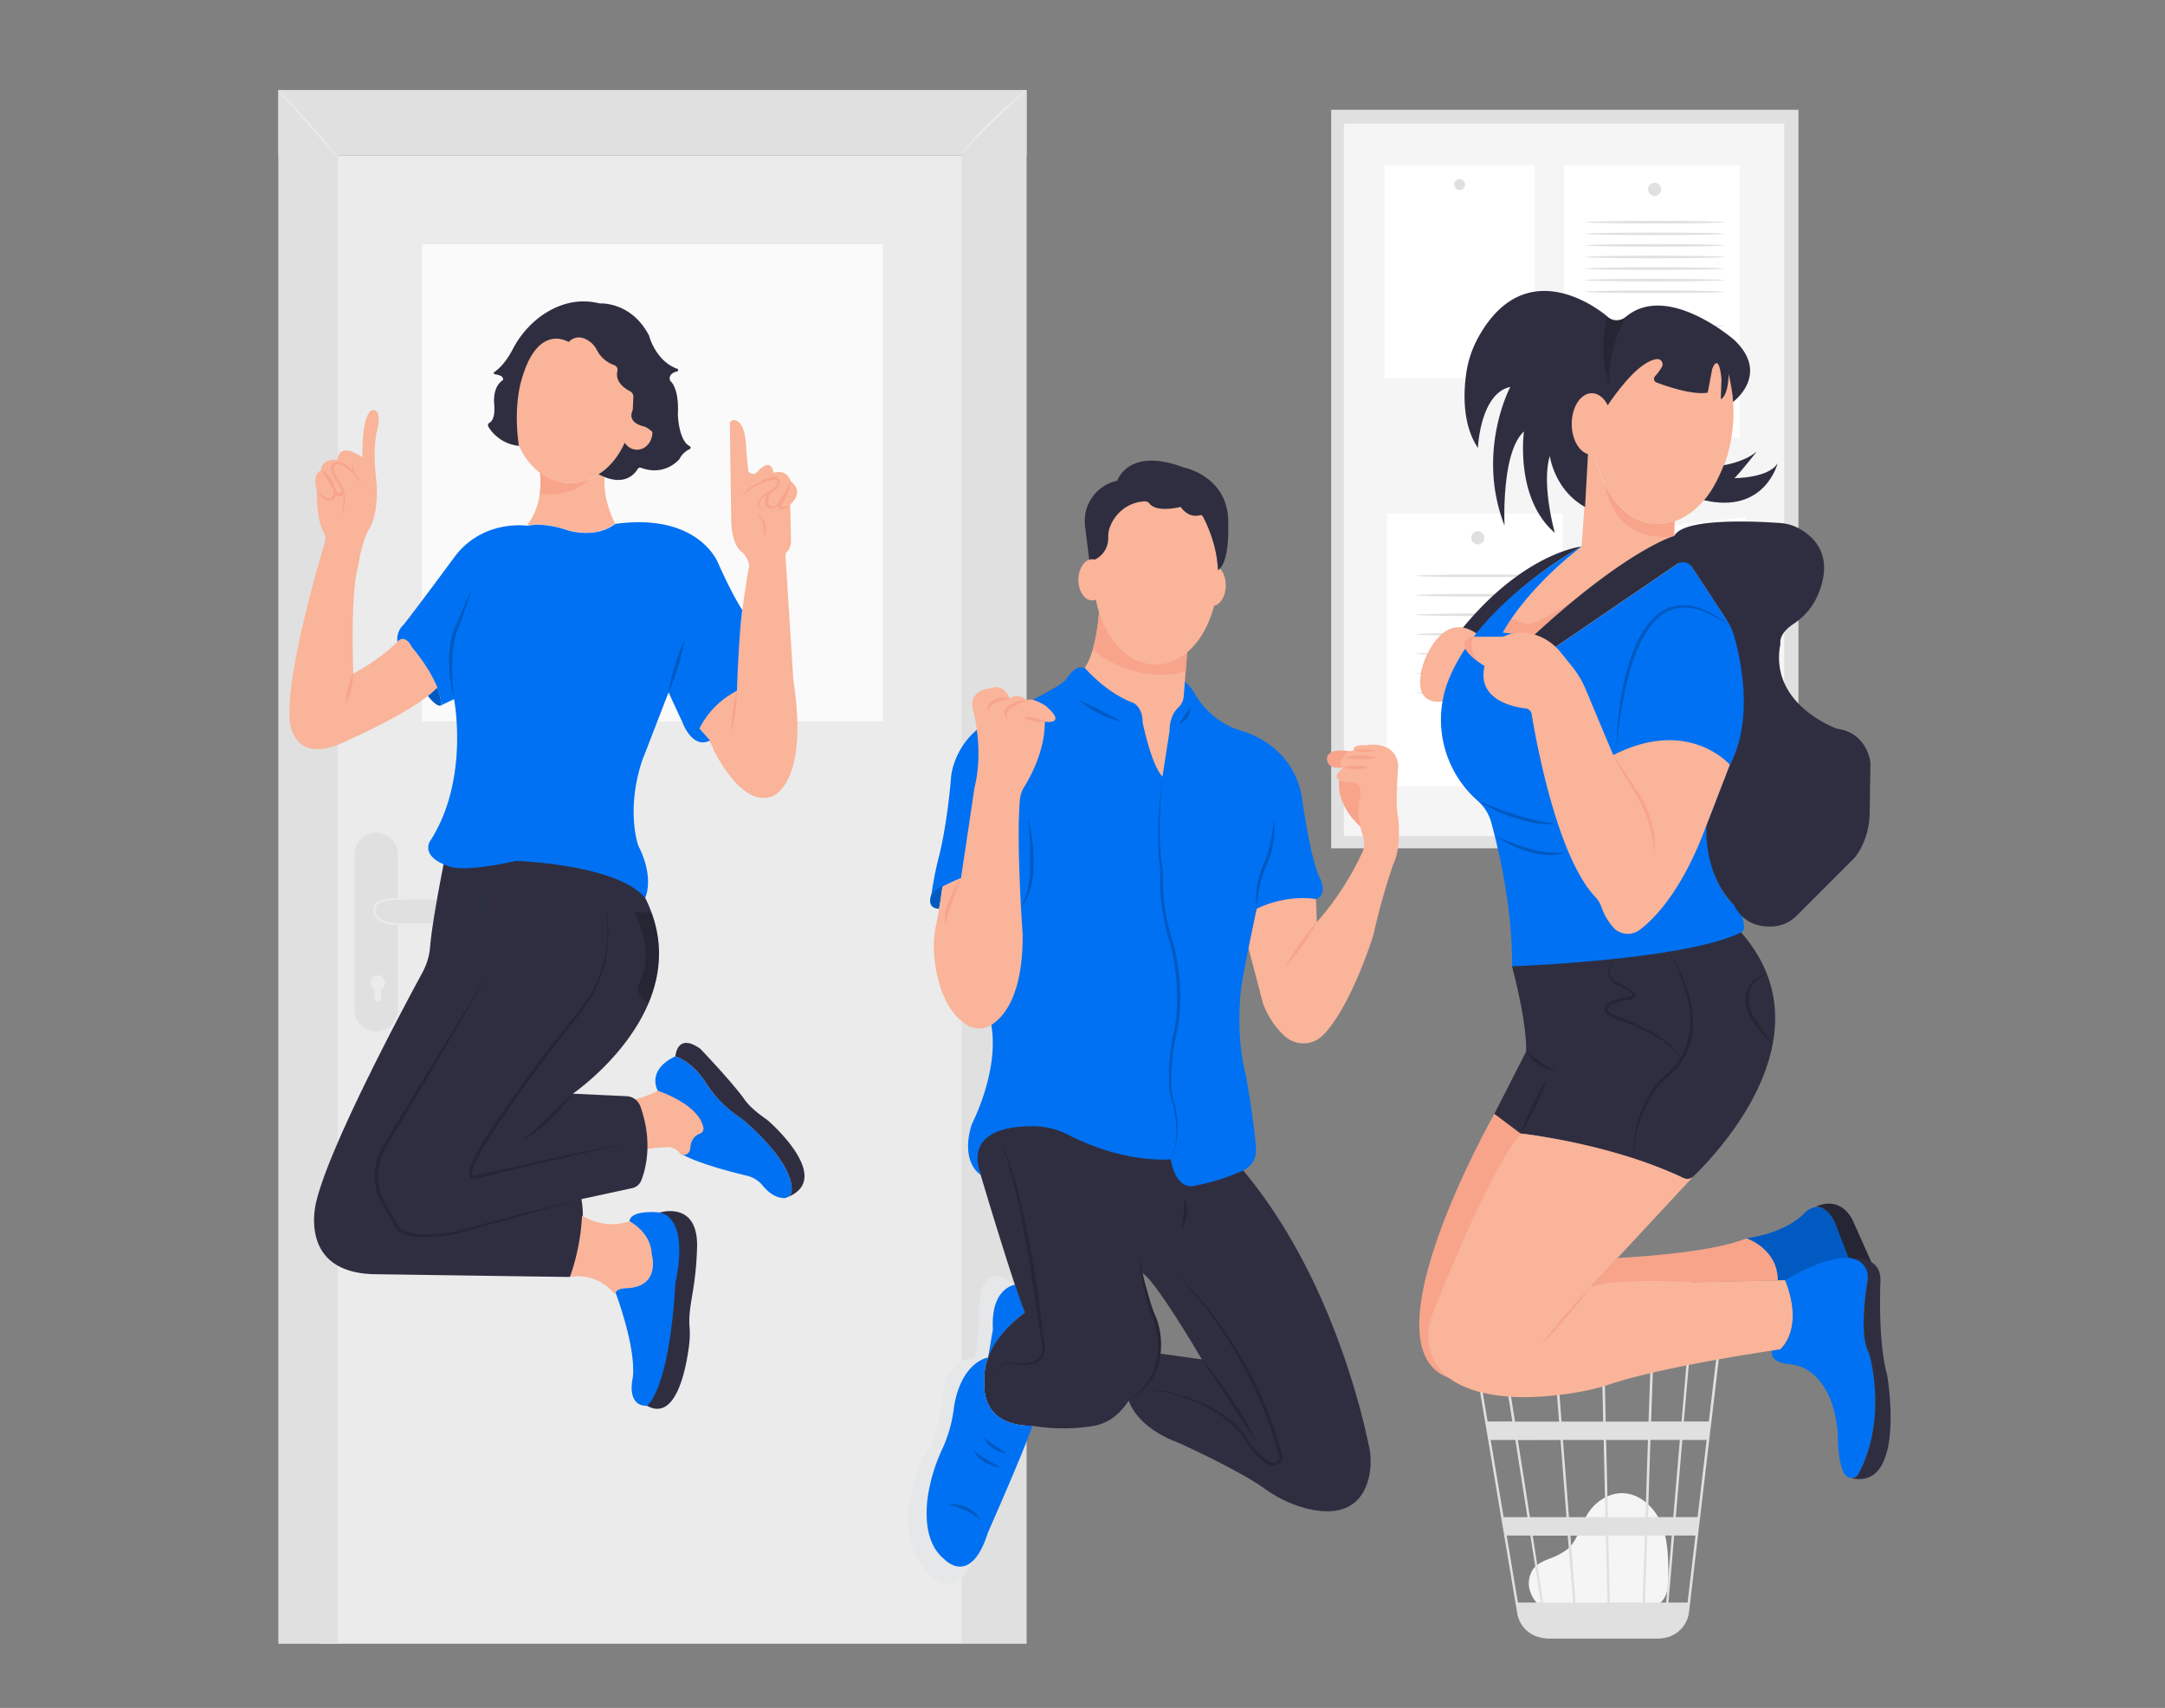 <svg id="a2d4ad2d-a961-475e-9742-0c21bdc57247" data-name="Layer 1" xmlns="http://www.w3.org/2000/svg" width="865.76" height="682.89" viewBox="0 0 865.76 682.89"><rect x="0" y="0" width="865.76" height="682.89" fill="#808080" stroke="none"/><g id="be11d2cb-6c4d-488a-b1cb-cb768eea6fbc" data-name="freepik--background-complete--inject-196"><path d="M615.88,642.24c-2.11-1.81-6.83-7.55-3.18-14.24,1.33-2.44,4.15-3.66,6.71-4.73a26.94,26.94,0,0,0,7.35-3.82c4-3.39,5.1-9.05,7.76-13.59,3-5.2,8.72-9.11,14.69-8.82,6.88.31,12.62,5.88,15.22,12.33s2.69,13.53,2.75,20.44c0,3.83-.15,8.14-2.94,10.73s-6.49,2.41-10,2.3l-37.6-1.16" fill="#f5f5f5"/><path d="M687.8,538.85H588.92l17.81,106.2a11.87,11.87,0,0,0,8.43,9.46l.36.09c.29.07.57.17.88.23a13.45,13.45,0,0,0,2,.24v.09H663a14.08,14.08,0,0,0,2.42-.24,11.9,11.9,0,0,0,10-10.37L684,571.37l.38-2.94h0l3.4-29Zm-18.66,67.74H659l1-30.86h11.76Zm3.61-30.86h9.73l-3.63,30.86h-8.73Zm-29,65-.61-26.79h14.6l-.88,26.79ZM628,614h14.19l.62,26.79H630.05Zm1.08,26.79h-12L612.92,614h14Zm-1.67-34.18L625,575.73h16.29l.7,30.86Zm15.58,0-.71-30.86H659l-1,30.86Zm-.89-38.2-.64-28.55h18.78l-1,28.55Zm-1,0H624.45l-2.2-28.55h18.22Zm-17.63,0H605.83c-.63-4-1.22-7.69-1.76-11-1.84-11.53-2.53-15.88-2.94-17.51h20.12Zm.57,7.34,2.39,30.86H611.81c-.5-3.13-1-6.29-1.47-9.45-1.14-7.27-2.29-14.54-3.38-21.36Zm-13.23,30.86h-9.53l-5.17-30.86H606C607.46,585.3,609.14,595.89,610.81,606.59Zm1.17,7.35c1.46,9.27,2.93,18.41,4.2,26.79H607l-4.5-26.79Zm45.87,26.79.9-26.79h9.78l-2.27,26.79Zm2.41-72.39,1-28.55h13.62l-2.44,28.55Zm-60.08-28.55c.39,2.07,2.19,13.3,4.61,28.55h-9.92l-4.79-28.55Zm74.67,100.94h-7.64l2.28-26.79H678Zm8.49-72.39h-10l2.5-28.5h10.87Z" fill="#e0e0e0"/><rect x="532.33" y="43.89" width="186.85" height="295.29" fill="#e0e0e0"/><rect x="537.37" y="49.45" width="176.14" height="284.89" fill="#f5f5f5"/><rect x="625.45" y="66.04" width="70.24" height="108.99" fill="#fff"/><path d="M664.3,75.68a2.63,2.63,0,1,1-2.63-2.63,2.63,2.63,0,0,1,2.63,2.63Z" fill="#e0e0e0"/><rect x="554.65" y="205.35" width="70.24" height="108.99" fill="#fff"/><path d="M593.59,215a2.63,2.63,0,1,1-2.64-2.61h0A2.63,2.63,0,0,1,593.59,215Z" fill="#e0e0e0"/><rect x="553.71" y="66.04" width="59.98" height="85.11" fill="#fff"/><path d="M585.88,73.78a2.18,2.18,0,1,1-2.18-2.17,2.19,2.19,0,0,1,2.18,2.17Z" fill="#e0e0e0"/><rect x="635.64" y="210.32" width="64.57" height="35.77" transform="translate(-21.38 76.36) rotate(-6.44)" fill="#fff"/><path d="M668.9,217.21a2.24,2.24,0,1,1-2.25-2.22h0A2.24,2.24,0,0,1,668.9,217.21Z" fill="#e0e0e0"/><path d="M615.53,230.22c0,.29-11,.52-24.64.52s-24.63-.23-24.63-.52,11-.52,24.63-.52S615.53,229.94,615.53,230.22Z" fill="#e0e0e0"/><path d="M615.53,238c0,.29-11,.53-24.64.53s-24.63-.24-24.63-.53,11-.53,24.63-.53S615.53,237.72,615.53,238Z" fill="#e0e0e0"/><path d="M615.53,245.82c0,.28-11,.51-24.64.51s-24.63-.23-24.63-.51,11-.53,24.63-.53S615.53,245.53,615.53,245.82Z" fill="#e0e0e0"/><path d="M615.53,253.61c0,.29-11,.53-24.64.53s-24.63-.24-24.63-.53,11-.52,24.63-.52S615.53,253.33,615.53,253.61Z" fill="#e0e0e0"/><path d="M615.53,261.41c0,.29-11,.53-24.64.53s-24.63-.24-24.63-.53,11-.53,24.63-.53S615.53,261.12,615.53,261.41Z" fill="#e0e0e0"/><path d="M615.53,269.21c0,.28-11,.52-24.64.52s-24.63-.24-24.63-.52,11-.53,24.63-.53S615.53,268.92,615.53,269.21Z" fill="#e0e0e0"/><path d="M615.53,277c0,.3-11,.53-24.64.53s-24.63-.23-24.63-.53,11-.51,24.63-.51S615.53,276.72,615.53,277Z" fill="#e0e0e0"/><path d="M692,221.87c0,.28-10.86,2.06-24.32,3.95s-24.43,3.22-24.46,2.94,10.84-2.06,24.32-3.95S691.94,221.58,692,221.87Z" fill="#e0e0e0"/><path d="M693,226.75c0,.28-10.84,2.05-24.31,3.95s-24.43,3.22-24.47,2.94,10.84-2.06,24.32-3.95S692.91,226.45,693,226.75Z" fill="#e0e0e0"/><path d="M693.85,231.24c0,.3-10.84,2.06-24.32,4s-24.42,3.2-24.46,2.94,10.84-2.06,24.32-4S693.81,231,693.85,231.24Z" fill="#e0e0e0"/><path d="M689.5,88.84c0,.28-12.46.52-27.81.52s-27.84-.24-27.84-.52,12.45-.53,27.84-.53S689.5,88.55,689.5,88.84Z" fill="#e0e0e0"/><path d="M689.5,93.47c0,.3-12.46.53-27.81.53s-27.84-.23-27.84-.53S646.3,93,661.69,93,689.5,93.18,689.5,93.47Z" fill="#e0e0e0"/><path d="M689.5,98.11c0,.28-12.46.52-27.81.52s-27.84-.24-27.84-.52,12.45-.52,27.84-.52S689.5,97.82,689.5,98.11Z" fill="#e0e0e0"/><path d="M689.5,102.74c0,.3-12.46.53-27.81.53s-27.84-.23-27.84-.53,12.45-.51,27.84-.51S689.5,102.46,689.5,102.74Z" fill="#e0e0e0"/><path d="M689.5,107.39c0,.28-12.46.51-27.81.51s-27.84-.23-27.84-.51,12.45-.53,27.84-.53S689.5,107.09,689.5,107.39Z" fill="#e0e0e0"/><path d="M689.5,112c0,.29-12.46.52-27.81.52s-27.84-.23-27.84-.52,12.45-.52,27.84-.52S689.5,111.74,689.5,112Z" fill="#e0e0e0"/><path d="M689.5,116.66c0,.28-12.46.51-27.81.51s-27.84-.23-27.84-.51,12.45-.53,27.84-.53S689.5,116.39,689.5,116.66Z" fill="#e0e0e0"/><path d="M689.5,130.41c0,.3-12.46.53-27.81.53s-27.84-.23-27.84-.53,12.45-.51,27.84-.51S689.5,130.13,689.5,130.41Z" fill="#e0e0e0"/><path d="M689.9,135.31c0,.29-12.46.52-27.83.52s-27.83-.23-27.83-.52,12.46-.52,27.83-.52S689.9,135,689.9,135.31Z" fill="#e0e0e0"/><path d="M690.3,140.21c0,.28-12.47.52-27.84.52s-27.83-.24-27.83-.52,12.46-.53,27.83-.53S690.3,139.9,690.3,140.21Z" fill="#e0e0e0"/><path d="M690.68,145.11c0,.29-12.46.53-27.82.53S635,145.4,635,145.11s12.45-.53,27.83-.53S690.68,144.81,690.68,145.11Z" fill="#e0e0e0"/><path d="M691.07,150c0,.29-12.46.53-27.83.53s-27.83-.24-27.83-.53,12.46-.51,27.83-.51S691.07,149.72,691.07,150Z" fill="#e0e0e0"/><path d="M691.47,154.91c0,.28-12.46.51-27.83.51s-27.83-.23-27.83-.51,12.46-.53,27.83-.53S691.47,154.6,691.47,154.91Z" fill="#e0e0e0"/><rect x="384.73" y="36" width="25.8" height="621.23" fill="#e0e0e0"/><rect x="127.87" y="62.2" width="256.85" height="595.01" fill="#ebebeb"/><rect x="111.3" y="36" width="23.78" height="621.23" fill="#e0e0e0"/><rect x="111.3" y="36" width="299.22" height="26.21" fill="#e0e0e0"/><path d="M410.52,36a12.58,12.58,0,0,1-1,1l-2.79,2.63-9.24,8.67c-3.59,3.39-6.79,6.52-9,8.9a29.82,29.82,0,0,0-2.45,2.94,6,6,0,0,0-.53.88.73.73,0,0,1-.15.35,1.28,1.28,0,0,1,0-.39,5.2,5.2,0,0,1,.43-1,22.83,22.83,0,0,1,2.32-3.13c2.11-2.5,5.27-5.7,8.81-9.11s6.95-6.38,9.41-8.5c1.23-1,2.23-1.89,2.94-2.46A4.71,4.71,0,0,1,410.52,36Z" fill="#ebebeb"/><path d="M135.13,62.75C135,62.89,129.54,57,123,49.62S111.21,36.13,111.36,36s5.6,5.72,12.15,13.11S135.22,62.6,135.13,62.75Z" fill="#ebebeb"/><path d="M150.46,412.41h0a8.67,8.67,0,0,1-8.66-8.64V341.58a8.67,8.67,0,0,1,8.66-8.64h0a8.66,8.66,0,0,1,8.64,8.64v62.19a8.64,8.64,0,0,1-8.64,8.64Z" fill="#e0e0e0"/><path d="M154,392.89a2.94,2.94,0,0,0-5.88,0,3,3,0,0,0,1.66,2.69v3.5a1.33,1.33,0,0,0,1.31,1.35h0a1.34,1.34,0,0,0,1.31-1.35v-3.5A3,3,0,0,0,154,392.89Z" fill="#ebebeb"/><rect x="150.22" y="359.72" width="47.58" height="9.51" rx="4.66" fill="#e0e0e0"/><path d="M167.46,369.49a5.56,5.56,0,0,1-1.47.13l-3.94.18a34.9,34.9,0,0,1-5.87-.21,12.54,12.54,0,0,1-3.41-.9,6.08,6.08,0,0,1-2.94-2.61,4.69,4.69,0,0,1-.19-4,3.25,3.25,0,0,1,1.32-1.47,7.84,7.84,0,0,1,1.62-.72,17.66,17.66,0,0,1,5.87-.72c1.68,0,2.94.09,4,.14a6.1,6.1,0,0,1,1.47.18,46.1,46.1,0,0,1-5.38.22,18.77,18.77,0,0,0-5.67.84,3.84,3.84,0,0,0-2.5,1.85,3.9,3.9,0,0,0,.17,3.35,5.49,5.49,0,0,0,2.59,2.29,12.09,12.09,0,0,0,3.23.88,37.45,37.45,0,0,0,5.79.37A27.34,27.34,0,0,1,167.46,369.49Z" fill="#ebebeb"/><rect x="168.75" y="97.66" width="184.32" height="190.79" fill="#fafafa"/></g><path d="M632.45,218.52s-23.21,2.3-48.52,33.77l6.5,1A155.09,155.09,0,0,1,632.45,218.52Z" fill="#2f2e41"/><path d="M577,280.39s-13.1,3-7.9-14.88c0,0,7-22,21.32-12.24C590.43,253.27,579.6,266.44,577,280.39Z" fill="#f9b499"/><path d="M669.59,208.44l-.1,5.83c-14.33,6-29.83,17.4-41,26.49h0c-9.21,7.55-15.41,13.48-15.41,13.48L601,252.94c.75-1.35,1.89-3.33,3.41-5.65,5.75-8.77,11.76-14.47,16.8-19.19,2.74-2.57,6.51-5.91,11.27-9.58l2.61-37.37,2.42-1.15c2.69,16.31,12,28.52,24.09,29.49A19.53,19.53,0,0,0,669.59,208.44Z" fill="#f9b499"/><path d="M628.86,240.39l-.33.37h0c-9.21,7.55-15.41,13.48-15.41,13.48L601,252.94a58.09,58.09,0,0,1,3.41-5.65l4.68,1.68C612.15,252,628.86,240.39,628.86,240.39Z" fill="#f7a48b"/><path d="M698.34,495.08s14.34-1.35,23-9.75c0,0,5.85-6.86,11.11,1.1a18.18,18.18,0,0,1,1.58,3.07c1.13,2.71,3.89,9.48,7,18.11l-27.17,4.26-3,0S711.65,500.37,698.34,495.08Z" fill="#0071f2"/><path d="M698.34,495.08s14.34-1.35,23-9.75c0,0,5.85-6.86,11.11,1.1a18.18,18.18,0,0,1,1.58,3.07c1.13,2.71,3.89,9.48,7,18.11l-27.17,4.26-3,0S711.65,500.37,698.34,495.08Z" opacity="0.2"/><path d="M597.59,445.36s-53,93.14-18.19,105.56l36.65-96.44-6.82-12.72Z" fill="#f7a48b"/><path d="M604.62,386.34s6.08,22.31,5.65,34.11l-12.68,24.91,10.49,7.87s33.86,3.34,65.2,17.8a3.43,3.43,0,0,0,3.84-.62c9.65-9.28,55.08-56.83,19.1-97.62l-8.59-6.1-53.76,8.74Z" fill="#2f2e41"/><path d="M677.12,470.41l-40.73,43.83s13.44-4.35,41.11-1.58l36.37-.79s7.9,17.78-2,27.66c0,0-45.31,6.43-67.8,13.85a83.13,83.13,0,0,1-9.7,2.62c-12.33,2.46-39.65,6.18-55-5.08-7.71-5.66-10.3-16-6.78-24.93,7.17-18.09,24-58.88,35.46-72.76,0,0,36.08,3.85,65.2,17.8A3.53,3.53,0,0,0,677.12,470.41Z" fill="#f9b499"/><path d="M646.54,503s37.05-1.64,51.8-7.87c0,0,12.57,4.05,12.57,16.83l-33.41.75s-27-2-41.11,1.58Z" fill="#f7a48b"/><path d="M726.28,482.44s9-4.92,14.47,5.21l8.39,18.81-8.1,1.15-7-18.11S731.49,482.44,726.28,482.44Z" fill="#2f2e41"/><path d="M726.28,482.44s9-4.92,14.47,5.21l8.39,18.81-8.1,1.15-7-18.11S731.49,482.44,726.28,482.44Z" opacity="0.2"/><path d="M636.39,514.24c-1.54,2.1-3.16,4.14-4.79,6.16s-3.31,4-5,6-3.41,3.92-5.17,5.84l-2.65,2.86c-.91.94-1.8,1.89-2.73,2.8.76-1.06,1.57-2.08,2.36-3.12l2.43-3c1.63-2,3.32-4,5-6s3.41-3.92,5.18-5.84S634.54,516.07,636.39,514.24Z" fill="#f7a48b"/><path d="M406,513.75s-8.94-8.32-13,.67a14.7,14.7,0,0,0-1.23,5.67c-.17,5.3-.76,19.49-2.16,22.69a18.11,18.11,0,0,1,5.48,0s4.57-11.76,14.73-18Z" fill="#e6e7e8"/><path d="M405.93,513.67s-9.86,1.2-8.87,17.75l-1.93,11.4a44.67,44.67,0,0,1,14.73-18Z" fill="#0071f2"/><path d="M497.08,467.9l-37.82-32.2-33,5.24-16.44-1.14s-30.77,12.58-18.05,28.68c0,0,12.81,43.2,18.05,56.34,0,0-10.74,7.33-14.73,18a21.73,21.73,0,0,0-1.37,9.68s-2.66,17.58,19.1,17.58a75.1,75.1,0,0,0,24.08.12,19.16,19.16,0,0,0,10.81-5.65A31.13,31.13,0,0,0,451.4,560s2.62,10.48,19.86,16.86c0,0,23.56,10.57,34.58,18.42a49.52,49.52,0,0,0,16.62,7.86c9.31,2.34,20.72,2.07,24.6-11.15a28.15,28.15,0,0,0,.4-13.62C544.11,562.08,531,508.41,497.08,467.9Zm-33.56,73.25a37.53,37.53,0,0,0,0-5,38.68,38.68,0,0,0-1.14-7,25.57,25.57,0,0,0-1.24-3.36c-2.73-6.56-4.44-16.87-4.44-16.87,5.29,2.75,23.91,34.61,23.91,34.61Z" fill="#2f2e41"/><path d="M395.13,542.82s-14.13-3-17.83,11.82c0,0-.74,17.78-7.41,27.17,0,0-15.32,27.91,0,45.45,0,0,10.6,15.4,19.74-3.86l-4.92-39.12S390.39,567,390.63,566,385.54,554.71,395.13,542.82Z" fill="#e6e7e8"/><path d="M455.15,501.59l1.52,6.51c.54,2.17,1,4.33,1.62,6.48s1.21,4.28,1.86,6.4a45.92,45.92,0,0,0,2.32,6.16v.05a30.62,30.62,0,0,1,1.8,9.29,28.4,28.4,0,0,1-1.12,9.39,27.51,27.51,0,0,1-1.82,4.38,25.54,25.54,0,0,1-2.72,3.86A26.58,26.58,0,0,1,451.4,560l1.83-1.44a14.77,14.77,0,0,0,1.77-1.48l1.61-1.64a5.15,5.15,0,0,0,.75-.87l.7-.91a24.43,24.43,0,0,0,2.44-3.84,27.62,27.62,0,0,0,1.55-4.27,27.23,27.23,0,0,0,.94-9,38,38,0,0,0-.57-4.52,28.28,28.28,0,0,0-1.13-4.37l0,0a47.21,47.21,0,0,1-2.29-6.38c-.66-2.15-1.15-4.34-1.63-6.52s-.93-4.38-1.28-6.58S455.4,503.81,455.15,501.59Z" fill="#2f2e41"/><path d="M455.15,501.59l1.52,6.51c.54,2.17,1,4.33,1.62,6.48s1.21,4.28,1.86,6.4a45.92,45.92,0,0,0,2.32,6.16v.05a30.62,30.62,0,0,1,1.8,9.29,28.4,28.4,0,0,1-1.12,9.39,27.51,27.51,0,0,1-1.82,4.38,25.54,25.54,0,0,1-2.72,3.86A26.58,26.58,0,0,1,451.4,560l1.83-1.44a14.77,14.77,0,0,0,1.77-1.48l1.61-1.64a5.15,5.15,0,0,0,.75-.87l.7-.91a24.43,24.43,0,0,0,2.44-3.84,27.62,27.62,0,0,0,1.55-4.27,27.23,27.23,0,0,0,.94-9,38,38,0,0,0-.57-4.52,28.28,28.28,0,0,0-1.13-4.37l0,0a47.21,47.21,0,0,1-2.29-6.38c-.66-2.15-1.15-4.34-1.63-6.52s-.93-4.38-1.28-6.58S455.4,503.81,455.15,501.59Z" opacity="0.2"/><path d="M480.61,543.52c2.22,2.5,4.28,5.14,6.3,7.8s3.94,5.41,5.81,8.18,3.64,5.61,5.3,8.52a94,94,0,0,1,4.57,8.94l-5.47-8.39-5.54-8.31-5.53-8.33-2.75-4.18Z" opacity="0.2"/><path d="M456.79,555a71.32,71.32,0,0,1,11.33,1.74,73,73,0,0,1,11,3.43,58.1,58.1,0,0,1,10.15,5.47,41.21,41.21,0,0,1,8.44,7.93v0l0,0a51.55,51.55,0,0,0,3.88,5.43,23.94,23.94,0,0,0,4.71,4.57,6.2,6.2,0,0,0,2.79,1.16,2.16,2.16,0,0,0,2.22-1,2.1,2.1,0,0,0,.15-1.27l-.39-1.59c-.29-1.08-.58-2.16-.9-3.24a159.11,159.11,0,0,0-9.79-25.06,179,179,0,0,0-13.66-23.22,182.68,182.68,0,0,0-17.08-20.91,156.92,156.92,0,0,1,17.75,20.43,159.35,159.35,0,0,1,14.09,23.16,151,151,0,0,1,10,25.23c.32,1.09.6,2.19.89,3.29.13.57.27,1.06.4,1.69a3.44,3.44,0,0,1-.27,2,2.76,2.76,0,0,1-1.54,1.43,3.91,3.91,0,0,1-2,.3,7.49,7.49,0,0,1-3.39-1.39,25.2,25.2,0,0,1-4.94-4.84,53.32,53.32,0,0,1-3.94-5.61l0,.06a41.12,41.12,0,0,0-8.07-7.85,56.09,56.09,0,0,0-9.88-5.57A80.21,80.21,0,0,0,468,557.15,78.06,78.06,0,0,0,456.79,555Z" opacity="0.2"/><path d="M399.21,455.31a24.4,24.4,0,0,1,2.5,4.64c.69,1.62,1.31,3.26,1.9,4.92,1.18,3.32,2.16,6.7,3.08,10.1l1.32,5.11,1.21,5.13q1.13,5.16,2.11,10.34c1.3,6.91,2.53,13.83,3.51,20.79s2,13.92,2.77,20.9l0-.1a7.45,7.45,0,0,1,.09,3.72,5.73,5.73,0,0,1-2,3.14,11.46,11.46,0,0,1-6.9,1.73l-1.77-.07-1.74-.23a13,13,0,0,0-1.7-.16,5.88,5.88,0,0,0-1.66.27,7,7,0,0,0-4.4,4.92,9.21,9.21,0,0,1,1.45-3.17,6.09,6.09,0,0,1,2.83-2.09,6.66,6.66,0,0,1,1.76-.37,12.94,12.94,0,0,1,1.78.09l1.72.15h1.73a10.88,10.88,0,0,0,6.36-1.73,5.47,5.47,0,0,0,1.44-5.86v-.1L415.1,527c-.47-3.48-1-6.94-1.55-10.41-1.1-6.93-2.19-13.86-3.44-20.76s-2.61-13.78-4.26-20.6q-1.23-5.1-2.72-10.15c-.52-1.67-1.07-3.33-1.68-5A27.48,27.48,0,0,0,399.21,455.31Z" opacity="0.2"/><path d="M412.86,570.08c-3.76,11-17.77,42.61-17.77,42.61-6.91,22-17.32,10.86-17.32,10.86-7.15-5.68-7.89-15.81-6.84-24.52a69.43,69.43,0,0,1,6.21-20.37,55.44,55.44,0,0,0,4.36-16.14c3-18.26,13.59-19.74,13.59-19.74l0,0a21.73,21.73,0,0,0-1.37,9.68S391.1,570.08,412.86,570.08Z" fill="#0071f2"/><path d="M409.86,524.82s2.32,6.21,4.78,9.35" fill="none" stroke="#263238" stroke-miterlimit="10" stroke-width="0.25"/><path d="M544.1,330.58s-9.91-8.13-8.54-18.77l1.54-.22a17.82,17.82,0,0,1,9.45-1.9c1.17.1,2.12.29,2.35.64.69,1,6.18,9.61,6.18,12.36S544.1,330.58,544.1,330.58Z" fill="#f7a48b"/><path d="M539.84,300.46s-8.31-1.82-9.15,2.4a3.46,3.46,0,0,0,3.08,4,18,18,0,0,0,3.46.05s-2.44-1.16.34-4.12A4.23,4.23,0,0,1,539.84,300.46Z" fill="#f7a48b"/><path d="M526.22,359.42l.37,9.27a114.57,114.57,0,0,0,18.19-27.95,8.86,8.86,0,0,0,.32-6.25c-1.17-3.7-2.73-10.16-1.35-15.24,0,0,2.06-6.86-4.12-6.52,0,0-9.61,0-2.4-5.84,0,0-3.09-1,.34-4.12,0,0-.68-2.06,3.78-2.74,0,0-1-2.4,4.81-2.06,0,0,12-2.4,13,8.24,0,0-1.37,16.48,0,20.94,0,0,1.37,11.67-2.06,18.54a261.45,261.45,0,0,0-7.89,28.15s-8.72,28.31-20.07,40a11.11,11.11,0,0,1-15.5.34A33.11,33.11,0,0,1,505,401l-5.84-22.32,3.39-15.34A36.83,36.83,0,0,1,526.22,359.42Z" fill="#f9b499"/><path d="M537.23,306.89a16.31,16.31,0,0,1,4.91-.72,15.68,15.68,0,0,1,4.91.64,17.81,17.81,0,0,1-9.82.08Z" fill="#f7a48b"/><path d="M537.7,302.77a27.8,27.8,0,0,1,6.47-.64,27.33,27.33,0,0,1,6.46.71,27.34,27.34,0,0,1-6.47.65A26.78,26.78,0,0,1,537.7,302.77Z" fill="#f7a48b"/><path d="M473.39,272.1a18.73,18.73,0,0,1,4.38,5.29,32.45,32.45,0,0,0,16.81,14.21c.42.16.87.31,1.32.47,0,0,21.13,4.7,24.76,27,0,0,2.9,21.53,6.53,30.72,0,0,4.59,8-1,9.67,0,0-10.89-2.17-23.71,3.88,0,0-4.59,21.77-6.05,31,0,0-2.66,18.39,1.7,35.32,0,0,3.5,18.67,4.13,29.86a8.65,8.65,0,0,1-4.93,8.37,84.24,84.24,0,0,1-20,6.28s-6.77,2.18-9.19-10.64c0,0-18.26,1.89-40.9-9.78a31.23,31.23,0,0,0-14-3.45c-10.85-.07-27,2.51-21,19.52,0,0-8.47-4.84-3.63-20.32,0,0,12.1-23.23,7.26-42.1l-11.58-56.23s-9.83,3.93-11.86,6.78a138.41,138.41,0,0,1,3.25-16.27s3.05-11.8,4.68-31.33c0,0,1.22-15.87,18.31-23.6,0,0,24-11,27.66-15.05,0,0,3.56-6.34,7.48-4.59l29.14,7.84Z" fill="#0071f2"/><path d="M411.16,327.05a68.39,68.39,0,0,1,1.67,9.21,69.7,69.7,0,0,1,.5,9.37,40.63,40.63,0,0,1-1.14,9.36,21.4,21.4,0,0,1-1.66,4.44,10,10,0,0,1-3.08,3.56,10.77,10.77,0,0,0,2.47-3.84,20.76,20.76,0,0,0,1.24-4.39,58.29,58.29,0,0,0,.81-9.16c.06-3.08-.05-6.16-.18-9.26-.07-1.54-.17-3.09-.29-4.64S411.27,328.61,411.16,327.05Z" opacity="0.2"/><path d="M372.39,357.87s-2.17,5.29,3.12,5.49c.25-1.27.49-2.59.7-4,.27-1.72.48-3.39.65-5a10.71,10.71,0,0,0-3.14,2A10.11,10.11,0,0,0,372.39,357.87Z" fill="#0071f2"/><path d="M372.39,357.87s-2.17,5.29,3.12,5.49c.25-1.27.49-2.59.7-4,.27-1.72.48-3.39.65-5a10.71,10.71,0,0,0-3.14,2A10.11,10.11,0,0,0,372.39,357.87Z" opacity="0.2"/><path d="M316.56,476.18a3,3,0,0,1-1.71,2.5,2.45,2.45,0,0,1-1.48.34c-2.05-.07-5.08-1-8.31-4.9a11.5,11.5,0,0,0-6.23-4c-6.68-1.6-20.16-5.05-27-9.08l.42-10.06-9.19-14.85s-4.86-8.12,7-13.78c0,0,6.31,1.65,12.07,10.38a47.69,47.69,0,0,0,8.49,10,58.65,58.65,0,0,0,6.21,4.74S317.44,464.29,316.56,476.18Z" fill="#0071f2"/><path d="M314.85,478.68h0a3,3,0,0,0,1.71-2.5c.88-11.89-19.7-28.67-19.7-28.67a57.35,57.35,0,0,1-6-4.55,46.36,46.36,0,0,1-8.53-9.94c-5.81-9-12.24-10.65-12.24-10.65s.56-9.76,10-3c0,0,12.15,12.72,17.28,19.74,0,0,1.93,3.39,8.32,7.86a22.51,22.51,0,0,1,2.48,2C313.39,453.82,331.44,472.14,314.85,478.68Z" fill="#2f2e41"/><path d="M253.61,439.65a43.08,43.08,0,0,0,9.46-3.51s16.3,5.19,18.21,14.7a2.11,2.11,0,0,1-1.34,2.4c-1.52.57-3.67,2-3.9,5.84a2.81,2.81,0,0,1-2.54,2.73,2,2,0,0,1-1.66-.74,6,6,0,0,0-4.65-2.43c-3.18.1-8,.43-8.77,1.09C258.42,459.73,258.48,443.16,253.61,439.65Z" fill="#f9b499"/><path d="M229.07,437.29l21.52,1a6.18,6.18,0,0,1,5.51,4.12c5,14.13,2.18,24.92.34,29.58a5.09,5.09,0,0,1-3.68,3.07l-20.26,4.39c2.65,14.81-4.56,31.13-4.56,31.13l-79-1.13c-30.37-1.14-22.4-29.23-22.4-29.23,5.33-21.93,32.87-73.82,42.35-91.31A26.16,26.16,0,0,0,172,378.56c.8-10.14,5.42-33.14,5.42-33.14l28.46-18.6,49,20.5L258,359a52.56,52.56,0,0,1,2.66,6.18c4.77,13.19,3.1,25.42-1.32,35.93C250.13,422.93,229.07,437.29,229.07,437.29Z" fill="#2f2e41"/><path d="M263.9,484.8s15.39-4.88,14.85,14c-.49,17.32-3.7,23.09-3,31.82a36.83,36.83,0,0,1-.26,7.78c-1.33,10-5.46,30-16.76,23.67L265,521Z" fill="#2f2e41"/><path d="M250.91,515.06s-3.91-.19-4.75,1.75a.45.45,0,0,1-.79.11,18.73,18.73,0,0,0-17.43-6.38A87.57,87.57,0,0,0,232.76,486a22.35,22.35,0,0,0,19,2.32s8.65,4.33,8.92,13.25C260.63,501.54,264.43,514.26,250.91,515.06Z" fill="#f9b499"/><path d="M196.81,386.8c-9.86,17-19.88,34-29.92,50.92l-7.57,12.68-3.79,6.33a28.67,28.67,0,0,0-3.17,6.49,21.77,21.77,0,0,0,0,14.06,18.9,18.9,0,0,0,1.5,3.23l1.83,3.21,3.68,6.4,0,.13a3,3,0,0,0,.71.86,5.08,5.08,0,0,0,1.1.75,11.38,11.38,0,0,0,2.59,1,25.68,25.68,0,0,0,5.7.66,51.41,51.41,0,0,0,5.81-.24c1.94-.16,3.86-.47,5.79-.73h-.05c17.12-4.43,34.23-8.87,51.39-13.13-17,4.86-34.05,9.53-51.1,14.21h0c-2,.31-3.9.62-5.87.8a53.52,53.52,0,0,1-5.95.28,27,27,0,0,1-6-.68,12.48,12.48,0,0,1-2.89-1.08,6.54,6.54,0,0,1-1.33-.91,3.57,3.57,0,0,1-1.08-1.43l.05.13-3.7-6.39-1.86-3.19a20.35,20.35,0,0,1-1.61-3.44,22.62,22.62,0,0,1,0-14.93,30.36,30.36,0,0,1,3.33-6.73l3.82-6.32,7.63-12.63Q181.24,411.89,196.81,386.8Z" opacity="0.2"/><path d="M241.6,360.61a44.61,44.61,0,0,1,1.68,11.84,50.6,50.6,0,0,1-1.18,11.95,51.28,51.28,0,0,1-10.64,21.42c-9.83,12.56-19.55,25.24-28.62,38.35-2.27,3.27-4.51,6.57-6.64,9.93a98,98,0,0,0-5.87,10.34,23.9,23.9,0,0,0-1.1,2.7,8.08,8.08,0,0,0-.39,1.37l-.14.67a.75.75,0,0,0,.07.42,1,1,0,0,0,.69.53,1.26,1.26,0,0,0,.5,0l.73-.17,2.92-.69c3.88-.91,7.78-1.8,11.67-2.66,15.6-3.45,31.19-7,46.95-9.55-7.83,1.53-15.62,3.29-23.39,5.1s-15.56,3.61-23.32,5.47l-11.64,2.79-2.91.7-.73.18a2.43,2.43,0,0,1-1,.05,2.19,2.19,0,0,1-1.6-1.22,1.92,1.92,0,0,1-.17-1c0-.3.1-.54.15-.8a10.14,10.14,0,0,1,.42-1.51,24.38,24.38,0,0,1,1.14-2.84,99.68,99.68,0,0,1,5.89-10.51c2.13-3.4,4.36-6.72,6.63-10,9.19-13.09,18.9-25.79,28.92-38.23a50.55,50.55,0,0,0,10.81-20.92,49.79,49.79,0,0,0,1.47-11.8A47.27,47.27,0,0,0,241.6,360.61Z" opacity="0.2"/><path d="M229.08,437.29A74.55,74.55,0,0,1,220,447.65a64.27,64.27,0,0,1-5.21,4.53,32.32,32.32,0,0,1-5.83,3.71c1.8-1.44,3.46-3,5.14-4.53s3.32-3.11,5-4.7C222.36,443.53,225.61,440.32,229.08,437.29Z" opacity="0.2"/><path d="M270.09,512.89c-2.43,43.26-11.36,49.22-11.36,49.22-8.62,0-5.66-11.36-5.66-11.36,1.37-12.19-6.91-33.94-6.91-33.94.84-1.94,4.75-1.75,4.75-1.75,13.52-.8,9.72-13.52,9.72-13.52-.27-8.92-8.92-13.25-8.92-13.25.57-4.86,12.19-3.49,12.19-3.49C276.31,488,270.09,512.89,270.09,512.89Z" fill="#0071f2"/><path d="M316,201.73c6-5.47.29-9.21.29-9.21-2-5.46-6.91-3.45-6.91-3.45-1.43-6.9-6.61-.29-6.61-.29a2.32,2.32,0,0,1-2.4.51,1.73,1.73,0,0,1-1.22-1.52l-.7-7.33c-.2-10.89-3.26-12.51-5.15-12.47a1.5,1.5,0,0,0-1.45,1.52l.56,38.86c.29,10.35,4.32,12.37,4.32,12.37,4,4.31,2.58,6.9,2.58,6.9-5.46,32.22-4.62,48.59-4.62,48.59a25.46,25.46,0,0,0-11.49,8.45,24.45,24.45,0,0,0-3.55,6.63s4.76,5.12,5.49,8c0,0,11,23.83,23.52,19.15,0,0,15.09-4.43,8.58-46.57,0,0-2.43-39-3.14-49.53a2.58,2.58,0,0,1,.89-2.08c.69-.63,1.46-2.12,1.3-5.55Z" fill="#f9b499"/><path d="M294.69,276.21a68.67,68.67,0,0,1-2.18,16.48,60.54,60.54,0,0,1,.59-8.31A62.34,62.34,0,0,1,294.69,276.21Z" fill="#f7a48b"/><path d="M246,209.38c-7.93,6.08-18.9,2.63-18.9,2.63-9.94-3.42-15.34-2-16-1.86l-.28-.17a26.2,26.2,0,0,0,5-12.51,32.38,32.38,0,0,0,.1-8.44c8.17,5.71,15.39,4.39,19.58,2.7a16.89,16.89,0,0,0,3.8-2.1l2.48,1.22C241,200.22,246,209.38,246,209.38Z" fill="#f9b499"/><path d="M235.52,191.73c-3.54,3.47-9.59,6.7-19.68,5.74a32.38,32.38,0,0,0,.1-8.44C224.11,194.74,231.33,193.42,235.52,191.73Z" fill="#f7a48b"/><ellipse cx="228.86" cy="161.74" rx="31.47" ry="24.53" transform="translate(51.49 378.71) rotate(-85.98)" fill="#f9b499"/><path d="M207.51,178.27a16.11,16.11,0,0,1-12.17-7.59,1.17,1.17,0,0,1,.4-1.66c1-.51,2.28-2.17,1.9-7.32,0,0-.94-6.88,3.44-9.69,0,0,1-1.81-3.25-2.38a.46.46,0,0,1-.2-.83c1.58-1.07,4.45-3.58,7.29-8.93a38.47,38.47,0,0,1,10.76-13c5.79-4.33,14.11-8.06,24.16-5.54,0,0,12.51-.94,19.7,12.82,0,0,2.55,10.2,11.34,13.33a.54.54,0,0,1-.05,1c-1.64.39-3.26,1.27-3,3.26a1.3,1.3,0,0,0,.38.72c.85.8,3.34,4,2.86,13.22,0,0,.25,10.38,4.69,12.68a.66.66,0,0,1,.08,1.19,8.84,8.84,0,0,0-4.15,4s-5.58,7.06-15.32,3.5a1.09,1.09,0,0,0-1.35.45c-1.27,2.14-5.61,7.41-15.71,2.11,0,0,11-5.7,13.63-23.6l.33-7.33a2.38,2.38,0,0,0-1.28-2.23c-2.16-1.11-6.08-3.75-5.11-8a2,2,0,0,0-1.22-2.44,12.56,12.56,0,0,1-7.11-6.31A9.35,9.35,0,0,0,236,136.7c-2.08-1.6-5.4-3.06-8.64.05,0,0-12.2-7.93-18.71,14.85C208.63,151.6,205.1,162,207.51,178.27Z" fill="#2f2e41"/><path d="M176.41,282s-1.36,1.26-5.33-3.79l3.73-3.25A17.57,17.57,0,0,1,176.41,282Z" fill="#0071f2"/><path d="M176.41,282s-1.36,1.26-5.33-3.79l3.73-3.25A17.57,17.57,0,0,1,176.41,282Z" opacity="0.2"/><path d="M296.83,243.9c-1.47,10.85-2.14,32.31-2.14,32.31a34,34,0,0,0-15,15.08l4.22,4.78c-6.95,3.61-10.86-6.91-10.86-6.91l-5.7-12.34L256.76,304.2c-6.61,20.16-1.48,34-1.48,34C261.88,351.17,258,359,258,359c-11.43-13.55-51.75-14.77-51.75-14.77-20.17,4.52-25.9,2.43-25.9,2.43-12.65-3.91-8.43-10.25-8.43-10.25,16-24.64,9.64-56.88,9.64-56.88L176.41,282c0-9.54-11.74-23.17-11.74-23.17-3-5.73-5.73-2.12-5.73-2.12a7.78,7.78,0,0,1,2.43-6.91c4.82-6,20.16-26.81,20.16-26.81,11.43-15.65,29.55-12.76,29.55-12.76l.07,0c.65-.15,6-1.56,16,1.86,0,0,11,3.46,18.91-2.62,33.53-4.55,41.12,15.68,41.12,15.68C292.87,238,296.83,243.9,296.83,243.9Z" fill="#0071f2"/><path d="M181.53,279.52a57.5,57.5,0,0,1-1.4-7.38,60.74,60.74,0,0,1-.53-7.51,44.66,44.66,0,0,1,.55-7.56,26.64,26.64,0,0,1,2.29-7.29l0,.05c1-2.43,2-4.84,3.05-7.25s2.11-4.79,3.22-7.17c-.78,2.51-1.58,5-2.46,7.47s-1.73,5-2.65,7.4h0l0,0a28.28,28.28,0,0,0-2.06,7,52.85,52.85,0,0,0-.68,7.34c-.07,2.47,0,4.95.1,7.43S181.24,277,181.53,279.52Z" opacity="0.2"/><path d="M273.73,255.75a79.55,79.55,0,0,1-2.56,10.74,76.55,76.55,0,0,1-3.86,10.33,88.47,88.47,0,0,1,6.42-21.07Z" opacity="0.2"/><path d="M316.29,192.52a22.62,22.62,0,0,1-1.57,5.24,19.66,19.66,0,0,1-1.24,2.47,9.58,9.58,0,0,1-1.76,2.27l.13-.71a1.78,1.78,0,0,0,.65.72,1.67,1.67,0,0,0,1,.2,6.74,6.74,0,0,0,2.46-1,6.87,6.87,0,0,1-1,1.05,3.71,3.71,0,0,1-1.32.74,2.4,2.4,0,0,1-1.67,0,2.59,2.59,0,0,1-1.31-1.18l-.2-.34.34-.37a12.42,12.42,0,0,0,1.44-2.07c.46-.74.88-1.52,1.31-2.3C314.48,195.67,315.31,194.08,316.29,192.52Z" fill="#f7a48b"/><path d="M311.29,202.05a6.59,6.59,0,0,1-2.09,1.08,3.79,3.79,0,0,1-1.27.16,2,2,0,0,1-1.32-.59,3.37,3.37,0,0,1-.7-2.6,16.83,16.83,0,0,1,.47-2.33,54.9,54.9,0,0,1,3-8.7,53.33,53.33,0,0,1-1.67,9,16.43,16.43,0,0,0-.51,2.14,2.57,2.57,0,0,0,.2,1.75,1.84,1.84,0,0,0,1.68.5A11.05,11.05,0,0,0,311.29,202.05Z" fill="#f7a48b"/><path d="M296,199.47s1.89-4.1,8.81-6.64c0,0,2.84-1.79,5.46-1.48a1.32,1.32,0,0,1,1.12,1.54c-.21,1.09-1.14,2.73-4.36,4.34a7.08,7.08,0,0,0-3.54,3.61c-.58,1.48-.44,3,2.41,3.38" fill="#f9b499"/><path d="M296,199.47a9,9,0,0,1,1.57-2.35,13.7,13.7,0,0,1,2.09-1.94,19,19,0,0,1,2.41-1.55,20.4,20.4,0,0,1,2.59-1.22l-.08,0a11.58,11.58,0,0,1,2.9-1.29,8.6,8.6,0,0,1,1.59-.31,5.75,5.75,0,0,1,.83,0l.42,0a1.55,1.55,0,0,1,.51.14,1.8,1.8,0,0,1,1.07,1.67,3.65,3.65,0,0,1-.58,1.68,7.35,7.35,0,0,1-2.32,2.26c-.87.6-1.87,1-2.68,1.48a6.77,6.77,0,0,0-2.11,2,5,5,0,0,0-.63,1.3,2.16,2.16,0,0,0-.07,1.37,1.74,1.74,0,0,0,.95,1,5.79,5.79,0,0,0,1.44.47,5.31,5.31,0,0,1-1.52-.29,2.11,2.11,0,0,1-1.2-1.06,2.61,2.61,0,0,1-.09-1.63,6,6,0,0,1,.61-1.48,7.47,7.47,0,0,1,2.19-2.32c.9-.63,1.81-1,2.6-1.58a7.21,7.21,0,0,0,2-2,3,3,0,0,0,.43-1.19.85.85,0,0,0-.49-.75.88.88,0,0,0-.23-.07l-.34,0a5.45,5.45,0,0,0-.7,0,7.68,7.68,0,0,0-1.42.25,11.84,11.84,0,0,0-2.7,1.12l0,0,0,0c-.86.32-1.73.64-2.56,1a19.07,19.07,0,0,0-2.41,1.36A13.49,13.49,0,0,0,296,199.47Z" fill="#f7a48b"/><path d="M302.88,206a3.71,3.71,0,0,1,2.09,1.41,6.2,6.2,0,0,1,1.1,2.32,8.62,8.62,0,0,1,.2,2.52c0,.42-.1.83-.18,1.24s-.21.8-.36,1.19c-.07-.42-.1-.82-.13-1.22s-.09-.8-.11-1.2a21,21,0,0,0-.39-2.29,8.92,8.92,0,0,0-.78-2.13A6.23,6.23,0,0,0,302.88,206Z" fill="#f7a48b"/><path d="M158.94,256.66a79.14,79.14,0,0,1-17.65,12.66S140,238.15,143.09,227c0,0,1.44-10.09,4.33-15.14,0,0,4.32-5.76,3.06-20,0,0-1.8-12.43.54-20.54,0,0,1.57-6.45-1.31-7.3a1.64,1.64,0,0,0-1.51.31c-1.23,1.05-3.38,4.84-3.31,18.52,0,0-8.85-6.59-9.86.66a.41.41,0,0,1-.44.37c-1.39-.13-6-.2-6.27,4.38,0,0-3.61.36-1.62,8.11,0,0-.29,11.2,2.72,16.42a4.89,4.89,0,0,1,.54,3.89c-3,10-14.57,49.78-14.26,69.24,0,0-.54,22.16,23.79,9.91,0,0,27-11.89,35.32-20.9,0,0-2.51-7.26-10.14-16.13C164.67,258.78,162,253,158.94,256.66Z" fill="#f9b499"/><path d="M141.29,269.32a24.73,24.73,0,0,1-.84,6.1,24.31,24.31,0,0,1-2.17,5.77,24.73,24.73,0,0,1,.84-6.1A25.21,25.21,0,0,1,141.29,269.32Z" fill="#f7a48b"/><path d="M193.77,350.36c.08,3.47,0,6.91.16,10.35,0,1.71.16,3.42.33,5.12a20.83,20.83,0,0,0,1,5,13.22,13.22,0,0,1-1.8-4.91,32.68,32.68,0,0,1-.56-5.21A45.73,45.73,0,0,1,193.77,350.36Z" fill="#263238"/><path d="M206.68,349.6a36.63,36.63,0,0,0,31.51,8.73" fill="none" stroke="#263238" stroke-miterlimit="10" stroke-width="0.25"/><path d="M259.32,401.1c-6.34-4-3.75-7.84-3.75-7.84,6-11.75.07-24.71-1.67-28.05-.19-.39.29-.75.87-.69l5.87.65C265.41,378.36,263.74,390.59,259.32,401.1Z" opacity="0.2"/><path d="M126.7,196.35a24.4,24.4,0,0,0,2,1.64,9.13,9.13,0,0,0,2.22,1.17c.78.25,1.46.17,1.82-.37a4.59,4.59,0,0,0,.66-2.17l.19-1.87,1,1.67a2.11,2.11,0,0,0,.62.67.57.57,0,0,0,.59,0,2.27,2.27,0,0,0,.71-.66,7.93,7.93,0,0,0,.65-1l.13-.21.25-.1a4.43,4.43,0,0,0,1.86-1.86,9.37,9.37,0,0,0,1-2.8c.11-.49.14-1,.22-1.52l.07-1.55c0-1-.06-2.1-.1-3.17a22.14,22.14,0,0,1,.7,3.13,13.55,13.55,0,0,1,.1,3.25,8.77,8.77,0,0,1-.86,3.24,5.17,5.17,0,0,1-2.53,2.55l.38-.32a5,5,0,0,1-2,2.22,1.93,1.93,0,0,1-1.86-.09,3,3,0,0,1-1.08-1.23l1.21-.2a5.48,5.48,0,0,1-1.08,2.73,2.24,2.24,0,0,1-1.49.77,3,3,0,0,1-1.5-.3,7.77,7.77,0,0,1-2.23-1.61A13.21,13.21,0,0,1,126.7,196.35Z" fill="#f7a48b"/><path d="M128.32,188.24a4.45,4.45,0,0,1,2.4,1.3,10,10,0,0,1,1.69,2.11,12.42,12.42,0,0,1,1.12,2.43,10.09,10.09,0,0,1,.55,2.63,19.74,19.74,0,0,1-1.51-2.17l-1.33-2.18c-.42-.73-.87-1.43-1.33-2.13A11.38,11.38,0,0,0,128.32,188.24Z" fill="#f7a48b"/><path d="M136.41,206.12A17.87,17.87,0,0,0,137.6,199a12.34,12.34,0,0,0-2.23-6.23c-1.6-2.35-4.55-7.42-.36-7.55a5.12,5.12,0,0,1,3.21,1.1,27.63,27.63,0,0,1,6.74,7.82" fill="#f9b499"/><path d="M136.41,206.12a19.33,19.33,0,0,0,.86-4.55,12.66,12.66,0,0,0-.35-4.52A13.54,13.54,0,0,0,135,193a18.6,18.6,0,0,1-2.27-4.22,4.06,4.06,0,0,1-.18-2.6,2,2,0,0,1,1-1.12,4.38,4.38,0,0,1,.66-.24,5,5,0,0,1,.65-.08,6,6,0,0,1,4.48,1.91,26.53,26.53,0,0,1,5.67,7.46,40.92,40.92,0,0,0-2.87-3.66,24.4,24.4,0,0,0-3.3-3.21,8.64,8.64,0,0,0-1.85-1.21,4.11,4.11,0,0,0-2.06-.35c-.72,0-1.29.31-1.44.83a3.35,3.35,0,0,0,.2,2,18.51,18.51,0,0,0,2.11,4,13.06,13.06,0,0,1,1.92,4.39A15.37,15.37,0,0,1,136.41,206.12Z" fill="#f7a48b"/><path d="M475,257.19l-.86,11.13-.79,10.26a7.13,7.13,0,0,1-2.34,4.51c-3.53,3.39-3.29,9-3.29,9l-2.86,18.4c-4.43-4.44-7.92-21.56-7.92-21.56,0-6.33-3.8-7.92-3.8-7.92-11.1-4.12-19.34-14-19.34-14a19.21,19.21,0,0,0,1.38-2.5c2.94-6.24,4-15.18,4.41-20.87.23-3.27.23-5.48.23-5.48l23,12.44Z" fill="#f9b499"/><path d="M376.84,354.54s-1.12,8.66-2.57,15.66a40.77,40.77,0,0,0-.69,11.87c.73,8.38,3.4,21.21,12.67,27.51a9.26,9.26,0,0,0,10.22.19c5.41-3.47,12.7-12.57,12.47-36.41,0,0-2.62-36-1.09-53.55a11.8,11.8,0,0,1,1.77-5.27c2.68-4.29,8.21-14.52,8.21-26,0,0,9.26,1.48.37-6.3,0,0-5.56-3.71-7.78-2.22a4.85,4.85,0,0,0-6.67-.74s-2.22-6.3-7.41-4.08c0,0-10,.37-7,9.63,0,0,4.07,15.19.37,30l-5.42,36.27c-1.12.44-2.28.93-3.48,1.48C379.36,353.22,378.05,353.88,376.84,354.54Z" fill="#f9b499"/><path d="M431.45,280c3,1.17,5.76,2.58,8.56,4s5.55,2.85,8.32,4.44a34,34,0,0,1-8.94-3.22A40,40,0,0,1,431.45,280Z" opacity="0.2"/><path d="M476.05,282.62a4.87,4.87,0,0,1-.2,2.18,7.32,7.32,0,0,1-.93,2,6.19,6.19,0,0,1-3.45,2.59c.39-.65.81-1.18,1.19-1.73s.77-1.08,1.12-1.63C474.54,284.93,475.2,283.82,476.05,282.62Z" opacity="0.2"/><path d="M464.83,310.46c-.3,3.16-.51,6.33-.7,9.5s-.3,6.34-.32,9.51a99.27,99.27,0,0,0,1.21,18.9v.14a83.64,83.64,0,0,0,2.53,23.08l.76,2.82.85,2.79c.57,1.93,1,3.85,1.36,5.79a84.12,84.12,0,0,1,1.38,11.74,75.41,75.41,0,0,1-.33,11.83c-.18,2-.53,3.91-.88,5.85l-.66,2.88c-.2.91-.35,1.9-.5,2.85a100.74,100.74,0,0,0-1.15,11.61c-.08,3.86,0,7.84,1.33,11.42l0,0h0a45.35,45.35,0,0,1,1.12,11.31,32.54,32.54,0,0,1-.68,5.64,20.34,20.34,0,0,1-2,5.28,21,21,0,0,0,1.78-5.33,31.93,31.93,0,0,0,.49-5.6,43.66,43.66,0,0,0-.38-5.6,50,50,0,0,0-1-5.51v0c-1.5-3.77-1.61-7.81-1.62-11.73a92.47,92.47,0,0,1,1-11.76c.15-1,.28-1.93.49-2.94l.63-2.85c.34-1.91.67-3.82.84-5.75a75.25,75.25,0,0,0,.24-11.63,93.49,93.49,0,0,0-1.38-11.56c-.36-1.9-.76-3.83-1.28-5.66l-.85-2.82-.75-2.86a86.64,86.64,0,0,1-2-11.64,66.83,66.83,0,0,1-.31-11.84v.14a99.39,99.39,0,0,1-.85-19.1c.12-3.19.35-6.36.63-9.53S464.39,313.6,464.83,310.46Z" opacity="0.2"/><path d="M384.25,351.09c-1,3.23-2.28,6.32-3.45,9.44-.58,1.55-1.14,3.11-1.65,4.68a15,15,0,0,0-.87,4.85,9.5,9.5,0,0,1-.17-5.1,32.52,32.52,0,0,1,1.41-4.91A39.39,39.39,0,0,1,384.25,351.09Z" fill="#f7a48b"/><path d="M502.51,363.3a32.83,32.83,0,0,1,.23-9.23,33.51,33.51,0,0,1,2.64-8.92,43.42,43.42,0,0,0,2.75-8.56c.32-1.47.6-3,.79-4.47s.37-3,.54-4.55a39.49,39.49,0,0,1-.3,9.21,33.07,33.07,0,0,1-2.55,9,44,44,0,0,0-2.84,8.53,42.29,42.29,0,0,0-.81,4.47C502.72,360.25,502.6,361.76,502.51,363.3Z" opacity="0.2"/><path d="M526.59,368.69a81,81,0,0,1-5.85,9.53,80.06,80.06,0,0,1-7,8.75,91.65,91.65,0,0,1,12.82-18.28Z" fill="#f7a48b"/><g opacity="0.2"><path d="M393.53,574.69a18.92,18.92,0,0,0,2.11,1.76c.73.53,1.46,1,2.21,1.52s1.52,1,2.28,1.48a25.88,25.88,0,0,1,2.3,1.61,10.52,10.52,0,0,1-2.78-.65,13,13,0,0,1-2.55-1.3,10.53,10.53,0,0,1-2.18-1.88A5.67,5.67,0,0,1,393.53,574.69Z"/><path d="M389.39,580.1a49.21,49.21,0,0,0,5.28,3.5c.89.54,1.82,1,2.74,1.56s1.86,1,2.8,1.62a14.68,14.68,0,0,1-8.87-4A8.22,8.22,0,0,1,389.39,580.1Z"/><path d="M379.21,601.42a12.34,12.34,0,0,1,3.74.13,16.41,16.41,0,0,1,3.6,1.09,13.19,13.19,0,0,1,3.2,2.07,8.65,8.65,0,0,1,2.19,3.07,23.9,23.9,0,0,0-2.84-2.23,28.08,28.08,0,0,0-3.11-1.66A68.41,68.41,0,0,0,379.21,601.42Z"/></g><ellipse cx="254.73" cy="172.82" rx="6.17" ry="6.99" fill="#f9b499"/><path d="M253.33,163.46s-3.77,5.29,4.58,7.16c0,0,5.43,2.3,5.64,7.94l.83-18.38-6.68-5.42Z" fill="#2f2e41"/><path d="M541.35,300a18.53,18.53,0,0,1,8.55.24,16,16,0,0,1-4.29.38A16.87,16.87,0,0,1,541.35,300Z" fill="#f7a48b"/><path d="M475,257.19l-.86,11.13c-7.92,2.91-24.21,2.05-37.2-8.39a77.71,77.71,0,0,0,2.65-16.28l23.25,7Z" fill="#f7a48b"/><ellipse cx="462.14" cy="229.78" rx="24.89" ry="35.98" fill="#f9b499"/><ellipse cx="484.65" cy="234.06" rx="5.55" ry="8.24" fill="#f9b499"/><path d="M435.68,224.69l-1.75-14.12a16.45,16.45,0,0,1,12.48-18.28l.36-.08s4.43-13.63,26.31-5.39c0,0,19,3.49,18.07,23.46,0,0,.63,14.58-4.12,17.75,0,0,.21-9.52-6-21.51a1,1,0,0,0-1.18-.52c-1.48.41-4.84.74-7.71-3.33,0,0-9.37,2.48-12.44-1.29a2.31,2.31,0,0,0-1.87-.93,15.66,15.66,0,0,0-7,2,15.94,15.94,0,0,0-6.82,7.89,10.26,10.26,0,0,0-.84,4.47C443.22,217.18,442.58,222.31,435.68,224.69Z" fill="#2f2e41"/><ellipse cx="436.78" cy="231.84" rx="5.55" ry="8.24" fill="#f9b499"/><path d="M472.76,478.93a3.83,3.83,0,0,1,1.78,2.75,11,11,0,0,1,.17,3.28,15.22,15.22,0,0,1-1.95,6.12c0-1.1.14-2.14.25-3.18s.24-2,.34-3.07a27.8,27.8,0,0,0,.14-3A5.39,5.39,0,0,0,472.76,478.93Z" opacity="0.2"/><path d="M403.75,279.26a49.75,49.75,0,0,0-5.39,1.65,5.48,5.48,0,0,0-2.11,1.39,4.54,4.54,0,0,0-.94,2.47,3.3,3.3,0,0,1,.06-3.07,4.89,4.89,0,0,1,2.45-2.05,9.35,9.35,0,0,1,3-.67A8.51,8.51,0,0,1,403.75,279.26Z" fill="#f7a48b"/><path d="M410.42,280c-1,.52-2,1-2.93,1.44a30.12,30.12,0,0,0-2.77,1.46,5.22,5.22,0,0,0-2,1.89c-.41.76,0,1.78.53,2.75a3.73,3.73,0,0,1-1.25-1.19,2.44,2.44,0,0,1-.3-1.88,4.93,4.93,0,0,1,2.34-2.74,12.4,12.4,0,0,1,3.12-1.29A11.42,11.42,0,0,1,410.42,280Z" fill="#f7a48b"/><path d="M417.83,288.52a12.6,12.6,0,0,1-8.5-1.77,14.36,14.36,0,0,1,4.37.3A14.82,14.82,0,0,1,417.83,288.52Z" fill="#f7a48b"/><path d="M693,169.74c-1.53,19.1-11.33,34.54-23.39,38.7a19.58,19.58,0,0,1-8,1.05c-12-1-21.4-13.18-24.07-29.49a60,60,0,0,1-.59-14.78c1.87-23.2,15.94-41,31.42-39.76S694.85,146.53,693,169.74Z" fill="#f9b499"/><path d="M669.59,208.44l-.1,5.83s-23,4.91-27.87-21C641.62,193.28,650,214.42,669.59,208.44Z" fill="#f7a48b"/><path d="M693,160.72c0-3.45-1.71-11.11-1.71-11.11-.28,9.19-3.17,10-3.17,10l.29-8c-1.15-11.49-3.74-4-3.74-4l-1.78,9.39c-6,1-16.08-2.41-20.47-4.07a1.55,1.55,0,0,1-.59-2.5,21.21,21.21,0,0,0,2.78-3.79,2.09,2.09,0,0,0-2.18-3.05C651.63,145.1,636.7,172,636.7,172c1-5.24-2.28-14.43-2.28-14.43l-2.3,11.23,2.94,12.38-1.22,21.53c-12.35-6.9-14.08-20.41-14.08-20.41-3.45,11.5,2,30.74,2,30.74-16.09-13.78-12.35-40.51-12.35-40.51-9.2,8.34-7.76,37.63-7.76,37.63-11.5-29.58,2.3-55.45,2.3-55.45C591.89,157.27,591,179.11,591,179.11c-6.14-9.22-5.81-21.63-4.7-29.57a41.94,41.94,0,0,1,4.84-14.63c20-36.17,51.59-8.39,51.59-8.39a5.15,5.15,0,0,0,2.62,1.41,5.59,5.59,0,0,0,4.76-1.22c16.76-14.12,43.49,9.29,43.49,9.29C708,149.8,693,160.72,693,160.72Z" fill="#2f2e41"/><path d="M632.45,218.52s-40.33,21.61-53.09,53.1a43.08,43.08,0,0,0,11,48.06l.53.48a17.78,17.78,0,0,1,5.45,8.68c2.88,10.56,8.58,34.41,8.32,57.5,0,0,68.92-2.33,91.6-13.55a2.07,2.07,0,0,0,1.13-1.82,12.06,12.06,0,0,0-4.08-9.21,25.4,25.4,0,0,1-5.06-6.52c-3.71-7.16-5-11.89-5.75-25.48l9.26-24s7.88-12.69,5.48-30.86c0,0-.34-19.21-7.2-27.78l-15.77-24-53.84,36.69-7.29-5.56L601,252.94S608.85,236.9,632.45,218.52Z" fill="#0071f2"/><path d="M613.1,254.25l7.29,5.56,50.28-34.27a4.23,4.23,0,0,1,5.92,1.18l14,21.34a23.7,23.7,0,0,1,3,6.72c2.59,9.28,7.76,33.28-1.87,51l-9.26,24s-1.8,19.3,11.1,32.28c0,0,3.54,9.31,15.76,8.34a14.7,14.7,0,0,0,9.15-4.27l23-23s5.48-5.83,6.17-16.8l.34-21.26s-1-12-13.37-13.71c0,0-27.43-9.61-22.63-33.95,0,0-1-3.91,5.3-8a25.9,25.9,0,0,0,9.64-11.47c3.45-8,5.22-19.51-7.51-26.64a18.26,18.26,0,0,0-7.61-2.18c-10.16-.73-38.58-2.09-42.28,5.16C669.49,214.27,650.73,219.55,613.1,254.25Z" fill="#2f2e41"/><path d="M646.45,299.59a134.86,134.86,0,0,1,2.07-22.31,95.93,95.93,0,0,1,2.57-10.94,66,66,0,0,1,4-10.54,32.55,32.55,0,0,1,6.67-9.19A16.45,16.45,0,0,1,672.15,242a22.51,22.51,0,0,1,11,2.58,47.94,47.94,0,0,1,9.26,6.32,52.83,52.83,0,0,0-9.54-5.71A21.58,21.58,0,0,0,672.23,243a15.47,15.47,0,0,0-5.17,1.41,17.43,17.43,0,0,0-4.42,3.07,31,31,0,0,0-6.29,8.9c-3.33,6.57-5.27,13.81-6.8,21.06-.76,3.64-1.37,7.31-1.87,11S646.75,295.87,646.45,299.59Z" opacity="0.2"/><path d="M590.89,320.19c2.6,1,5.21,2,7.82,3s5.22,1.86,7.87,2.68,5.31,1.55,8,2.2a82.21,82.21,0,0,0,8.21,1.38,37,37,0,0,1-8.41-.33,62.37,62.37,0,0,1-8.21-1.94A67,67,0,0,1,590.89,320.19Z" opacity="0.2"/><path d="M626.22,340.73a16.53,16.53,0,0,1-7.11,1.14,31.41,31.41,0,0,1-7.16-1.1,45.05,45.05,0,0,1-6.79-2.45c-1.08-.53-2.15-1.07-3.21-1.64s-2.05-1.23-3.05-1.9c1.14.4,2.23.87,3.34,1.29l3.33,1.26c2.23.75,4.45,1.55,6.73,2.12a46.13,46.13,0,0,0,6.89,1.36,31.46,31.46,0,0,0,3.5.21A15.54,15.54,0,0,0,626.22,340.73Z" opacity="0.2"/><path d="M689.3,186s8.05-1.15,13.22-5.46c0,0-6.32,8.05-8.91,10.64,0,0,13.8,0,17.25-6,0,0-5,20.55-29.46,14.81C681.4,200,685.55,195.79,689.3,186Z" fill="#2f2e41"/><ellipse cx="636.54" cy="169.51" rx="8.03" ry="12.29" fill="#f9b499"/><path d="M691.72,305.76l-9.27,24c-9.65,26.49-21.1,37.78-26.71,42a7.9,7.9,0,0,1-10.35-.67,24.57,24.57,0,0,1-5.06-8.61,11.43,11.43,0,0,0-2.42-3.88c-15.41-16.4-23.73-62.8-25.43-73.12a2.62,2.62,0,0,0-2.31-2.2c-5.39-.65-19.6-3.59-16.52-17,0,0-1-.57-2.23-1.5-3.11-2.23-8-6.5-4.88-9.21a4.39,4.39,0,0,1,2.84-1h11.81s6.34-3.62,14.78,0a21.59,21.59,0,0,1,8.24,6.39l4.46,5.54a37.71,37.71,0,0,1,5.46,9.19l11,26.22C675.25,286.55,691.72,305.76,691.72,305.76Z" fill="#f9b499"/><path d="M743.22,589.21a3.22,3.22,0,0,1-5.63.12c-1.22-2.09-2.29-5.92-2.63-12.85,0,0,.75-22-13.57-29.46a16,16,0,0,0-5.87-1.59c-2.89-.26-7.71-1.32-6.89-5.4l3.26-.49s9.81-7.8,2-27.67c0,0,17.45-10.84,27.13-8.68a7.2,7.2,0,0,1,4.91,3.41,8.22,8.22,0,0,1,.88,5.49c-.88,5.4-3,21.1.21,28a15.74,15.74,0,0,1,1,3.09C749.59,550,753.09,570.65,743.22,589.21Z" fill="#0071f2"/><path d="M740.18,591v0a3.18,3.18,0,0,0,3-1.71c9.87-18.56,6.37-39.18,4.79-46a15.74,15.74,0,0,0-1-3.09c-3.24-6.93-1.09-22.63-.21-28a8.22,8.22,0,0,0-.88-5.49,7.2,7.2,0,0,0-4.91-3.41l0-.2s11.29-1.16,11,9c0,0-1.14,24,2.6,37.32C754.63,549.28,762.74,596.15,740.18,591Z" fill="#2f2e41"/><path d="M645.08,302c2.2,3,4.28,6.07,6.33,9.16s4.15,6.14,5.91,9.5A40.21,40.21,0,0,1,661,331.28a43.83,43.83,0,0,1,.69,5.58,43.4,43.4,0,0,1-.13,5.59A56.28,56.28,0,0,0,660,331.51a49,49,0,0,0-3.85-10.24c-.82-1.64-1.76-3.19-2.74-4.78s-1.92-3.17-2.84-4.78C648.65,308.5,646.8,305.28,645.08,302Z" fill="#f7a48b"/><path d="M591.45,264.81h0c-3.11-2.23-8-6.5-4.88-9.21a4.39,4.39,0,0,1,2.84-1S586.28,259,591.45,264.81Z" fill="#f7a48b"/><path d="M666.65,379.8a58.13,58.13,0,0,1,9.5,21,36,36,0,0,1,.69,11.63,27.76,27.76,0,0,1-3.74,11.09,25.53,25.53,0,0,1-1.69,2.42l-.92,1.15-1,1.08c-1.3,1.45-2.92,2.66-4.26,3.91a40.41,40.41,0,0,0-6.49,9.22,44,44,0,0,0-4,10.64,42.59,42.59,0,0,0-1.17,11.38,41.14,41.14,0,0,1,4.25-22.49,42,42,0,0,1,2.9-5.05,29.17,29.17,0,0,1,3.67-4.6c1.45-1.38,2.92-2.49,4.17-3.91l1-1,.86-1.11a24.26,24.26,0,0,0,1.59-2.31,26.4,26.4,0,0,0,3.67-10.53,37.5,37.5,0,0,0-.48-11.28,53.44,53.44,0,0,0-3.3-10.92A67.77,67.77,0,0,0,666.65,379.8Z" opacity="0.2"/><path d="M706.59,389.49a12,12,0,0,0-3.79,2.12,9,9,0,0,0-2.61,3.27,12.45,12.45,0,0,0-.32,8.2,16.09,16.09,0,0,0,1.67,3.89c.69,1.22,1.62,2.39,2.42,3.62s1.67,2.43,2.53,3.62,1.7,2.41,2.55,3.62a65.1,65.1,0,0,1-5.92-6.61,42.86,42.86,0,0,1-2.69-3.58,16.8,16.8,0,0,1-1.88-4.19,13.51,13.51,0,0,1-.41-2.27,11.85,11.85,0,0,1-.1-2.31,9.91,9.91,0,0,1,1.22-4.47A10.1,10.1,0,0,1,706.59,389.49Z" opacity="0.2"/><path d="M646.23,382.87a11.34,11.34,0,0,0-2.29,3.78,5.79,5.79,0,0,0-.33,2.13,4.09,4.09,0,0,0,.69,2,7.1,7.1,0,0,0,3.38,2.51,32.3,32.3,0,0,1,4.07,2.05,7.62,7.62,0,0,1,1.89,1.53,2.43,2.43,0,0,1,.37.66,1.34,1.34,0,0,1,0,1,2,2,0,0,1-1.2,1,10.3,10.3,0,0,1-2.35.47,19.09,19.09,0,0,0-2.14.35,14.31,14.31,0,0,0-4,1.57,4,4,0,0,0-1.41,1.24c-.23.42-.12.77.33,1.23a10.45,10.45,0,0,0,3.64,2c1.37.51,2.82,1,4.21,1.61a82.45,82.45,0,0,1,8.19,3.84,49.88,49.88,0,0,1,7.59,4.94,21.71,21.71,0,0,1,3.2,3.23A8.84,8.84,0,0,1,672,424c-.84-2.93-3.18-5-5.54-6.76a50.8,50.8,0,0,0-7.66-4.54c-2.68-1.29-5.4-2.53-8.18-3.61-1.39-.55-2.76-1-4.2-1.55a11.3,11.3,0,0,1-4.18-2.29,2.72,2.72,0,0,1-.73-1.25,2,2,0,0,1,.23-1.56,5.06,5.06,0,0,1,1.91-1.72A15.85,15.85,0,0,1,648,399a22.59,22.59,0,0,1,2.29-.34,8.67,8.67,0,0,0,2.06-.37,1.08,1.08,0,0,0,.55-.33s0-.2-.18-.45a6.69,6.69,0,0,0-1.55-1.35,31.47,31.47,0,0,0-3.87-2.15,7.81,7.81,0,0,1-3.58-2.94,4.72,4.72,0,0,1-.63-2.29,6,6,0,0,1,.5-2.26A10.71,10.71,0,0,1,646.23,382.87Z" opacity="0.2"/><path d="M610.27,420.45c1,.7,2,1.41,2.92,2.12s1.89,1.42,2.86,2.07a26.65,26.65,0,0,0,6.17,3.37,8.39,8.39,0,0,1-3.67-.52,14.9,14.9,0,0,1-3.28-1.73,18.73,18.73,0,0,1-2.78-2.39A14.34,14.34,0,0,1,610.27,420.45Z" opacity="0.2"/><path d="M608.08,453.23A103.73,103.73,0,0,1,613,441.58a101.93,101.93,0,0,1,6.11-11.06,100.14,100.14,0,0,1-4.88,11.65A101.93,101.93,0,0,1,608.08,453.23Z" opacity="0.2"/><path d="M644.11,154.73s-5.63-11-1.36-28.21a5.15,5.15,0,0,0,2.62,1.41,5.59,5.59,0,0,0,4.76-1.22S641.34,142.64,644.11,154.73Z" opacity="0.2"/></svg>